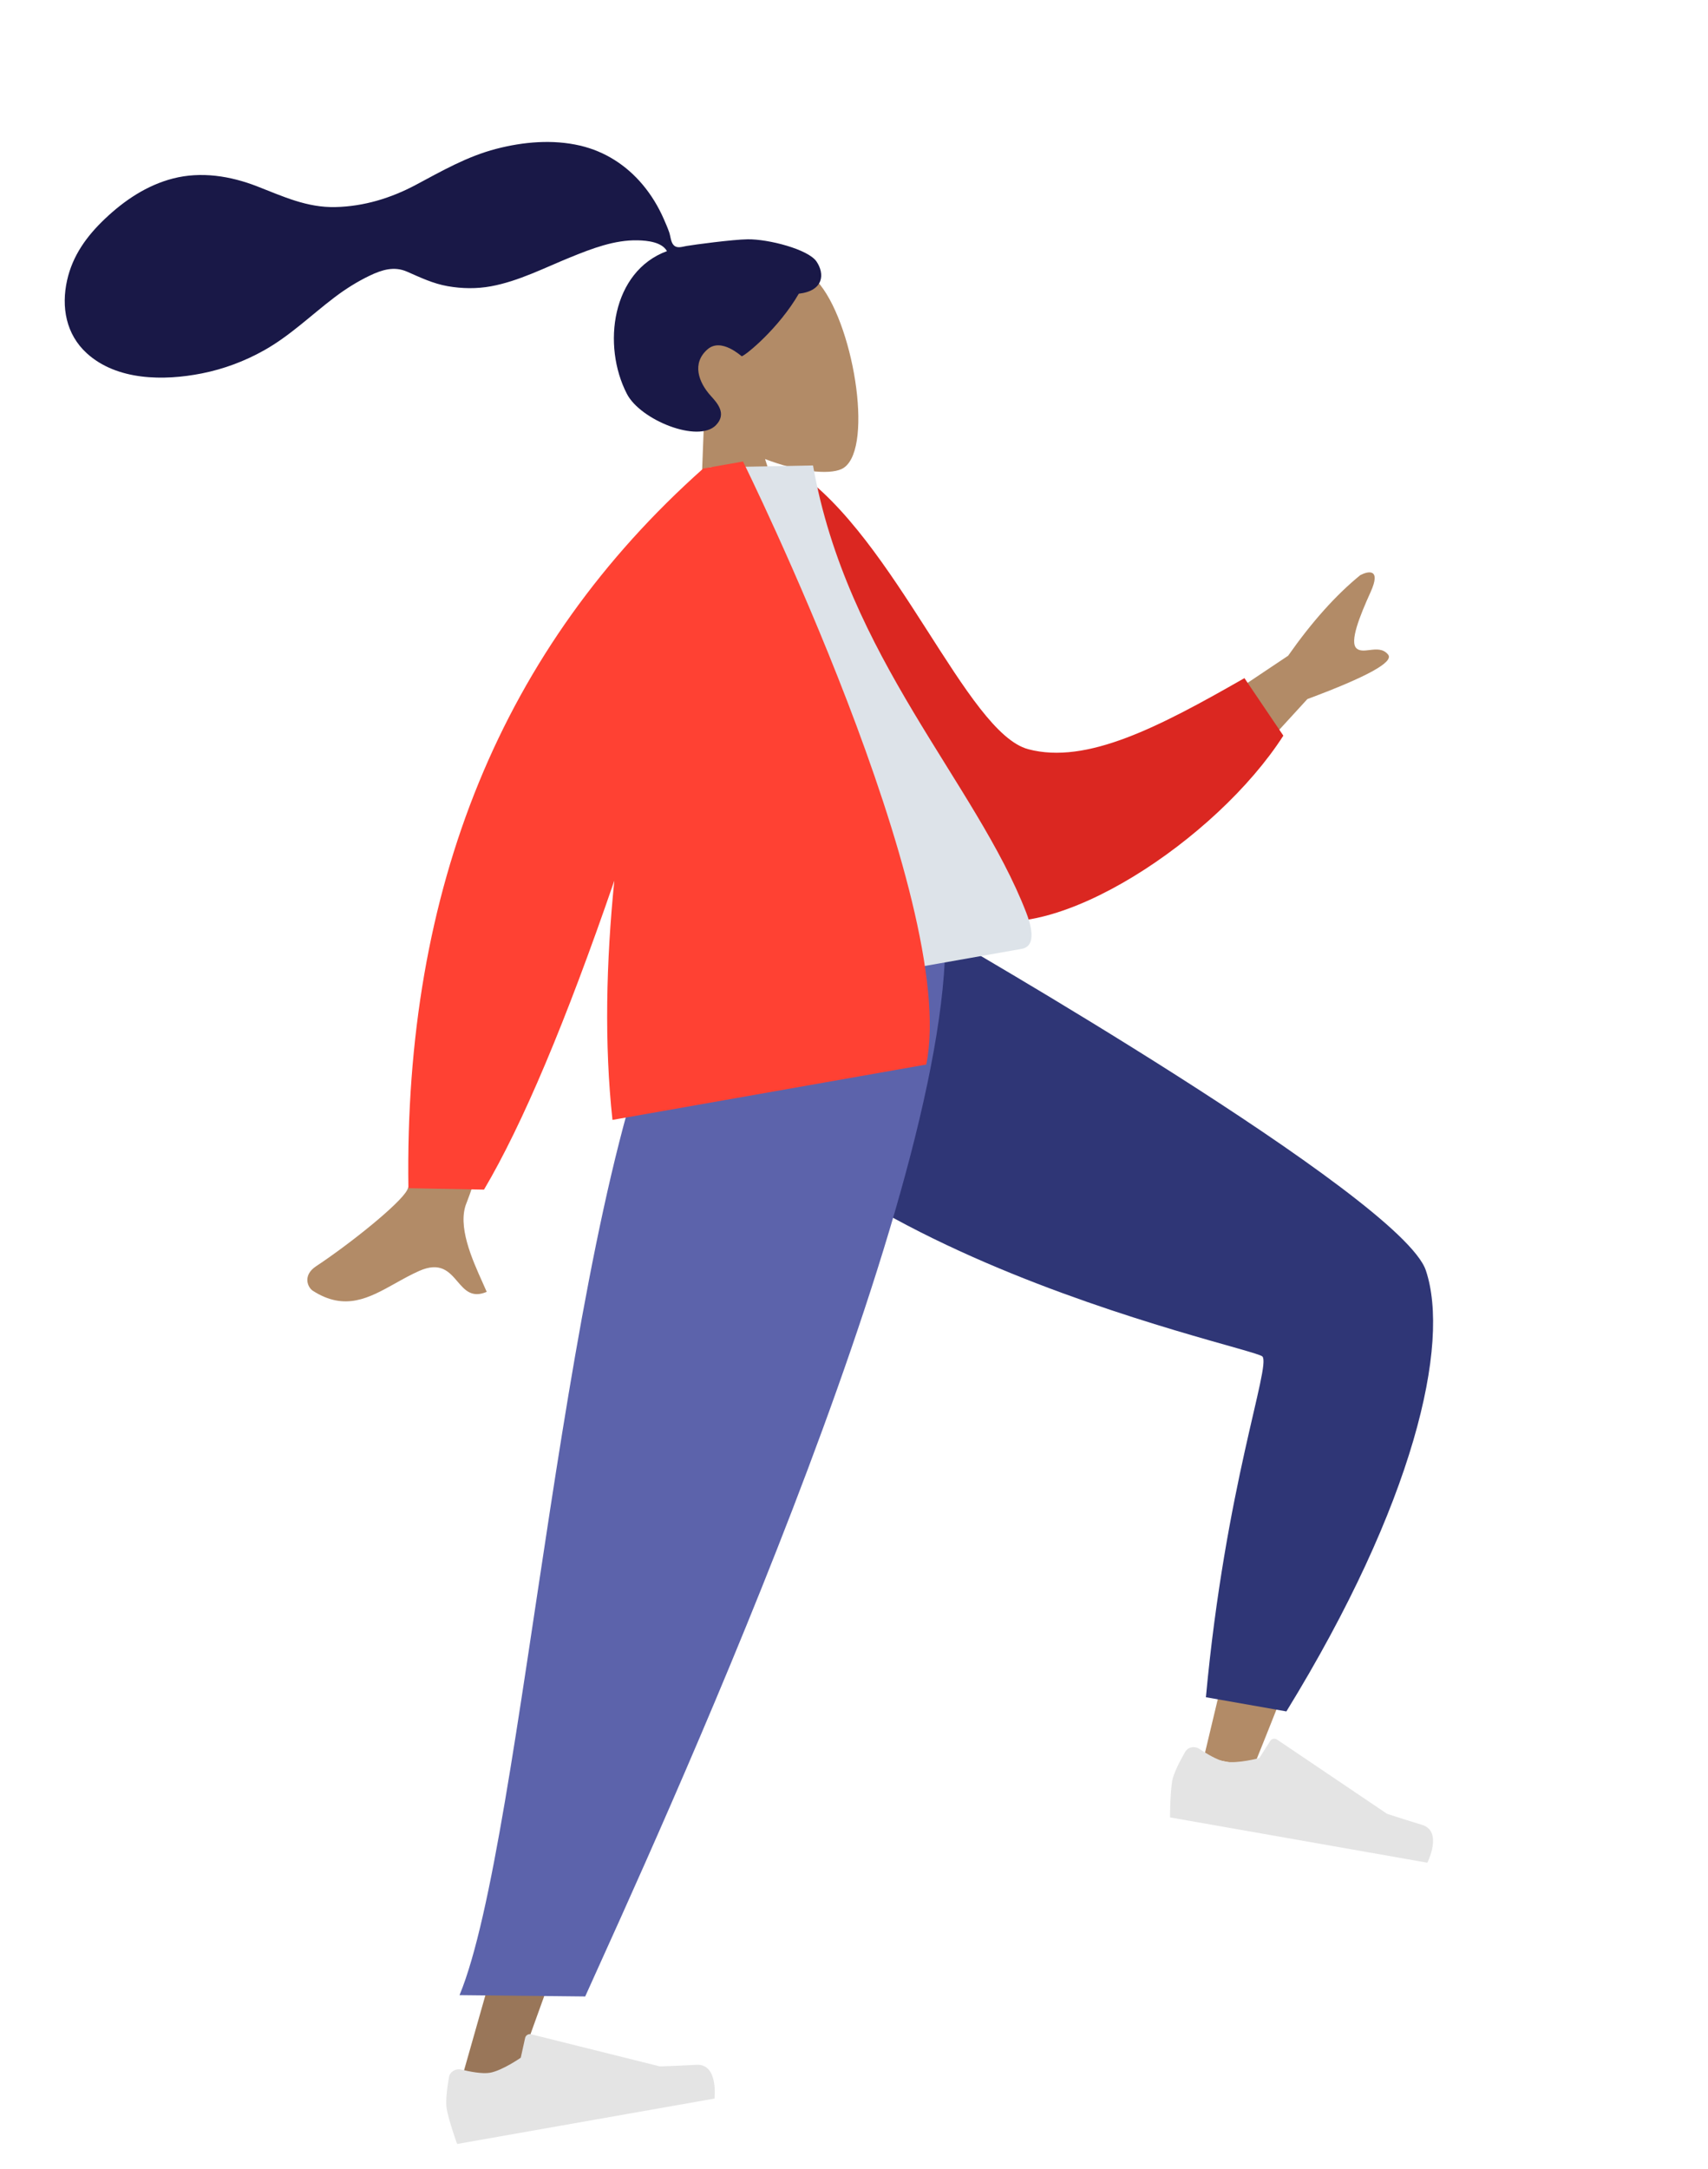 <svg width="349" height="443" viewBox="0 0 349 443" fill="none" xmlns="http://www.w3.org/2000/svg">
<path fill-rule="evenodd" clip-rule="evenodd" d="M156.326 93.749C163.014 96.304 169.266 97.006 171.93 95.8C178.61 92.775 174.77 67.236 167.589 58.167C160.409 49.099 131.811 49.636 133.91 69.743C134.639 76.722 138.637 82.359 143.826 86.62L142.409 123.717L164.828 119.764L156.326 93.749Z" fill="#B28B67"/>
<path fill-rule="evenodd" clip-rule="evenodd" d="M152.774 48.868C149.735 48.908 141.721 49.98 140.253 50.239C139.316 50.404 138.337 50.796 137.631 50.039C137.053 49.419 137.011 48.205 136.732 47.416C136.408 46.499 136.019 45.607 135.629 44.717C134.518 42.186 133.1 39.841 131.32 37.718C127.981 33.736 123.621 30.925 118.535 29.738C112.917 28.428 106.916 28.96 101.376 30.403C95.448 31.948 90.353 34.88 85.002 37.736C79.904 40.459 74.36 42.154 68.549 42.288C62.694 42.424 57.845 40.114 52.523 38.048C47.074 35.933 41.103 34.974 35.363 36.449C30.004 37.825 25.39 40.937 21.422 44.706C17.71 48.232 14.833 52.195 13.707 57.256C12.495 62.701 13.479 68.269 17.733 72.142C23.9 77.756 33.517 77.793 41.242 76.258C45.71 75.371 49.971 73.781 53.945 71.555C59.244 68.586 63.535 64.381 68.339 60.736C70.594 59.025 72.972 57.527 75.526 56.3C78.004 55.109 80.512 54.321 83.148 55.469C85.937 56.684 88.461 57.915 91.5 58.448C94.415 58.958 97.416 59.002 100.331 58.465C106.003 57.42 111.293 54.675 116.602 52.524C120.931 50.771 125.576 48.965 130.325 49.08C132.307 49.127 135.242 49.43 136.282 51.284C125.017 55.43 122.968 70.529 128.098 80.443C130.867 85.795 142.675 90.539 146.287 86.832C148.576 84.484 146.548 82.288 145.23 80.835C142.706 78.052 141.322 74.15 144.587 71.327C147.403 68.892 151.5 72.772 151.562 72.757C152.415 72.536 159.15 67.018 163.219 59.981C168.353 59.385 168.537 55.92 166.844 53.412C165.151 50.904 156.974 48.814 152.774 48.868Z" fill="#191847"/>
<path fill-rule="evenodd" clip-rule="evenodd" d="M138.759 200.356C144.481 222.977 264.672 271.354 265.637 273.135C266.281 274.323 245.999 358.869 245.999 358.869L256.113 360.875C256.113 360.875 293.797 268.477 289.545 260.089C283.459 248.081 190.803 191.43 190.803 191.43L138.759 200.356Z" fill="#B28B67"/>
<path fill-rule="evenodd" clip-rule="evenodd" d="M246.405 346.607L262.852 349.501C288.966 307.025 296.396 274.466 291.344 259.435C286.292 244.405 192.916 190.864 192.916 190.864L137.66 200.607C148.904 253.348 256.218 275.005 257.96 277.029C259.701 279.054 250.394 303.535 246.405 346.607Z" fill="#2F3676"/>
<path fill-rule="evenodd" clip-rule="evenodd" d="M245.062 357.156C244.087 356.509 242.75 356.757 242.167 357.772C241.163 359.522 239.804 362.096 239.53 363.646C239.085 366.165 239.071 371.146 239.071 371.146C241.996 371.661 291.65 380.398 291.65 380.398C291.65 380.398 294.895 373.989 290.575 372.673C286.255 371.356 283.411 370.407 283.411 370.407L260.941 355.254C260.474 354.939 259.839 355.071 259.537 355.547L257.323 359.031C257.323 359.031 252.899 360.217 250.343 359.767C248.82 359.499 246.603 358.179 245.062 357.156Z" fill="#E4E4E4"/>
<path fill-rule="evenodd" clip-rule="evenodd" d="M151.21 198.16L123.367 322.352L93.198 428.514L104.384 426.542L189.13 191.474L151.21 198.16Z" fill="#997659"/>
<path fill-rule="evenodd" clip-rule="evenodd" d="M94.245 422.648C93.108 422.373 91.936 423.063 91.736 424.216C91.391 426.203 90.995 429.085 91.269 430.636C91.713 433.155 93.405 437.839 93.405 437.839C96.331 437.323 145.988 428.567 145.988 428.567C145.988 428.567 146.844 421.438 142.333 421.677C137.822 421.916 134.824 421.996 134.824 421.996L108.518 415.435C107.971 415.299 107.42 415.64 107.299 416.19L106.411 420.22C106.411 420.22 102.659 422.846 100.103 423.297C98.579 423.565 96.044 423.082 94.245 422.648Z" fill="#E4E4E4"/>
<path fill-rule="evenodd" clip-rule="evenodd" d="M93.897 407.442L119.575 407.715C133.817 376.102 193.844 246.192 193.163 190.763L137.827 200.52C115.244 244.658 107.158 375.521 93.897 407.442Z" fill="#5C63AB"/>
<path fill-rule="evenodd" clip-rule="evenodd" d="M263.203 133.916L232.086 154.697L245.293 166.615L267.137 142.765C279.346 138.22 284.847 135.194 283.639 133.688C282.62 132.419 281.171 132.593 279.837 132.753C278.798 132.877 277.828 132.994 277.184 132.413C275.715 131.087 277.835 125.816 280.061 120.901C282.287 115.985 279.504 116.64 277.951 117.454C272.988 121.491 268.072 126.978 263.203 133.916ZM116.174 183.256L96.429 182.83C89.512 219.255 85.098 239.326 83.187 243.042C81.786 245.767 71.623 253.942 64.588 258.591C61.764 260.457 62.877 262.928 63.92 263.598C70.497 267.821 75.433 265.064 80.807 262.063C82.362 261.194 83.954 260.304 85.634 259.558C89.98 257.626 91.776 259.723 93.474 261.704C94.977 263.459 96.402 265.123 99.452 263.821C99.197 263.221 98.896 262.552 98.571 261.831C96.469 257.164 93.371 250.283 95.346 245.619C96.359 243.226 103.302 222.438 116.174 183.256Z" fill="#B28B67"/>
<path fill-rule="evenodd" clip-rule="evenodd" d="M154.754 98.858L162.56 96.056C183.097 109.995 197.467 149.648 210.107 153.004C222.057 156.176 236.844 148.46 254.28 138.487L262.23 150.235C248.547 171.54 215.243 193.373 199.079 187.111C173.236 177.1 158.947 127.588 154.754 98.858Z" fill="#DB2721"/>
<path fill-rule="evenodd" clip-rule="evenodd" d="M137.523 206.34C137.523 206.34 185.939 197.803 208.751 193.78C212.006 193.207 210.563 188.609 209.674 186.317C199.411 159.869 173.005 134.065 166.127 95.054L145.012 95.451C132.844 125.814 132.908 160.543 137.523 206.34Z" fill="#DDE3E9"/>
<path fill-rule="evenodd" clip-rule="evenodd" d="M143.921 95.643L143.687 95.685C102.617 132.245 82.539 181.233 83.452 242.65L98.898 242.945C106.754 229.665 115.63 208.631 125.526 179.846C123.857 196.429 123.461 213.205 125.148 228.706L189.265 217.4C196.139 183.803 151.822 94.25 151.822 94.25L147.395 95.031L143.921 95.643Z" fill="#FF4133"/>
</svg>
